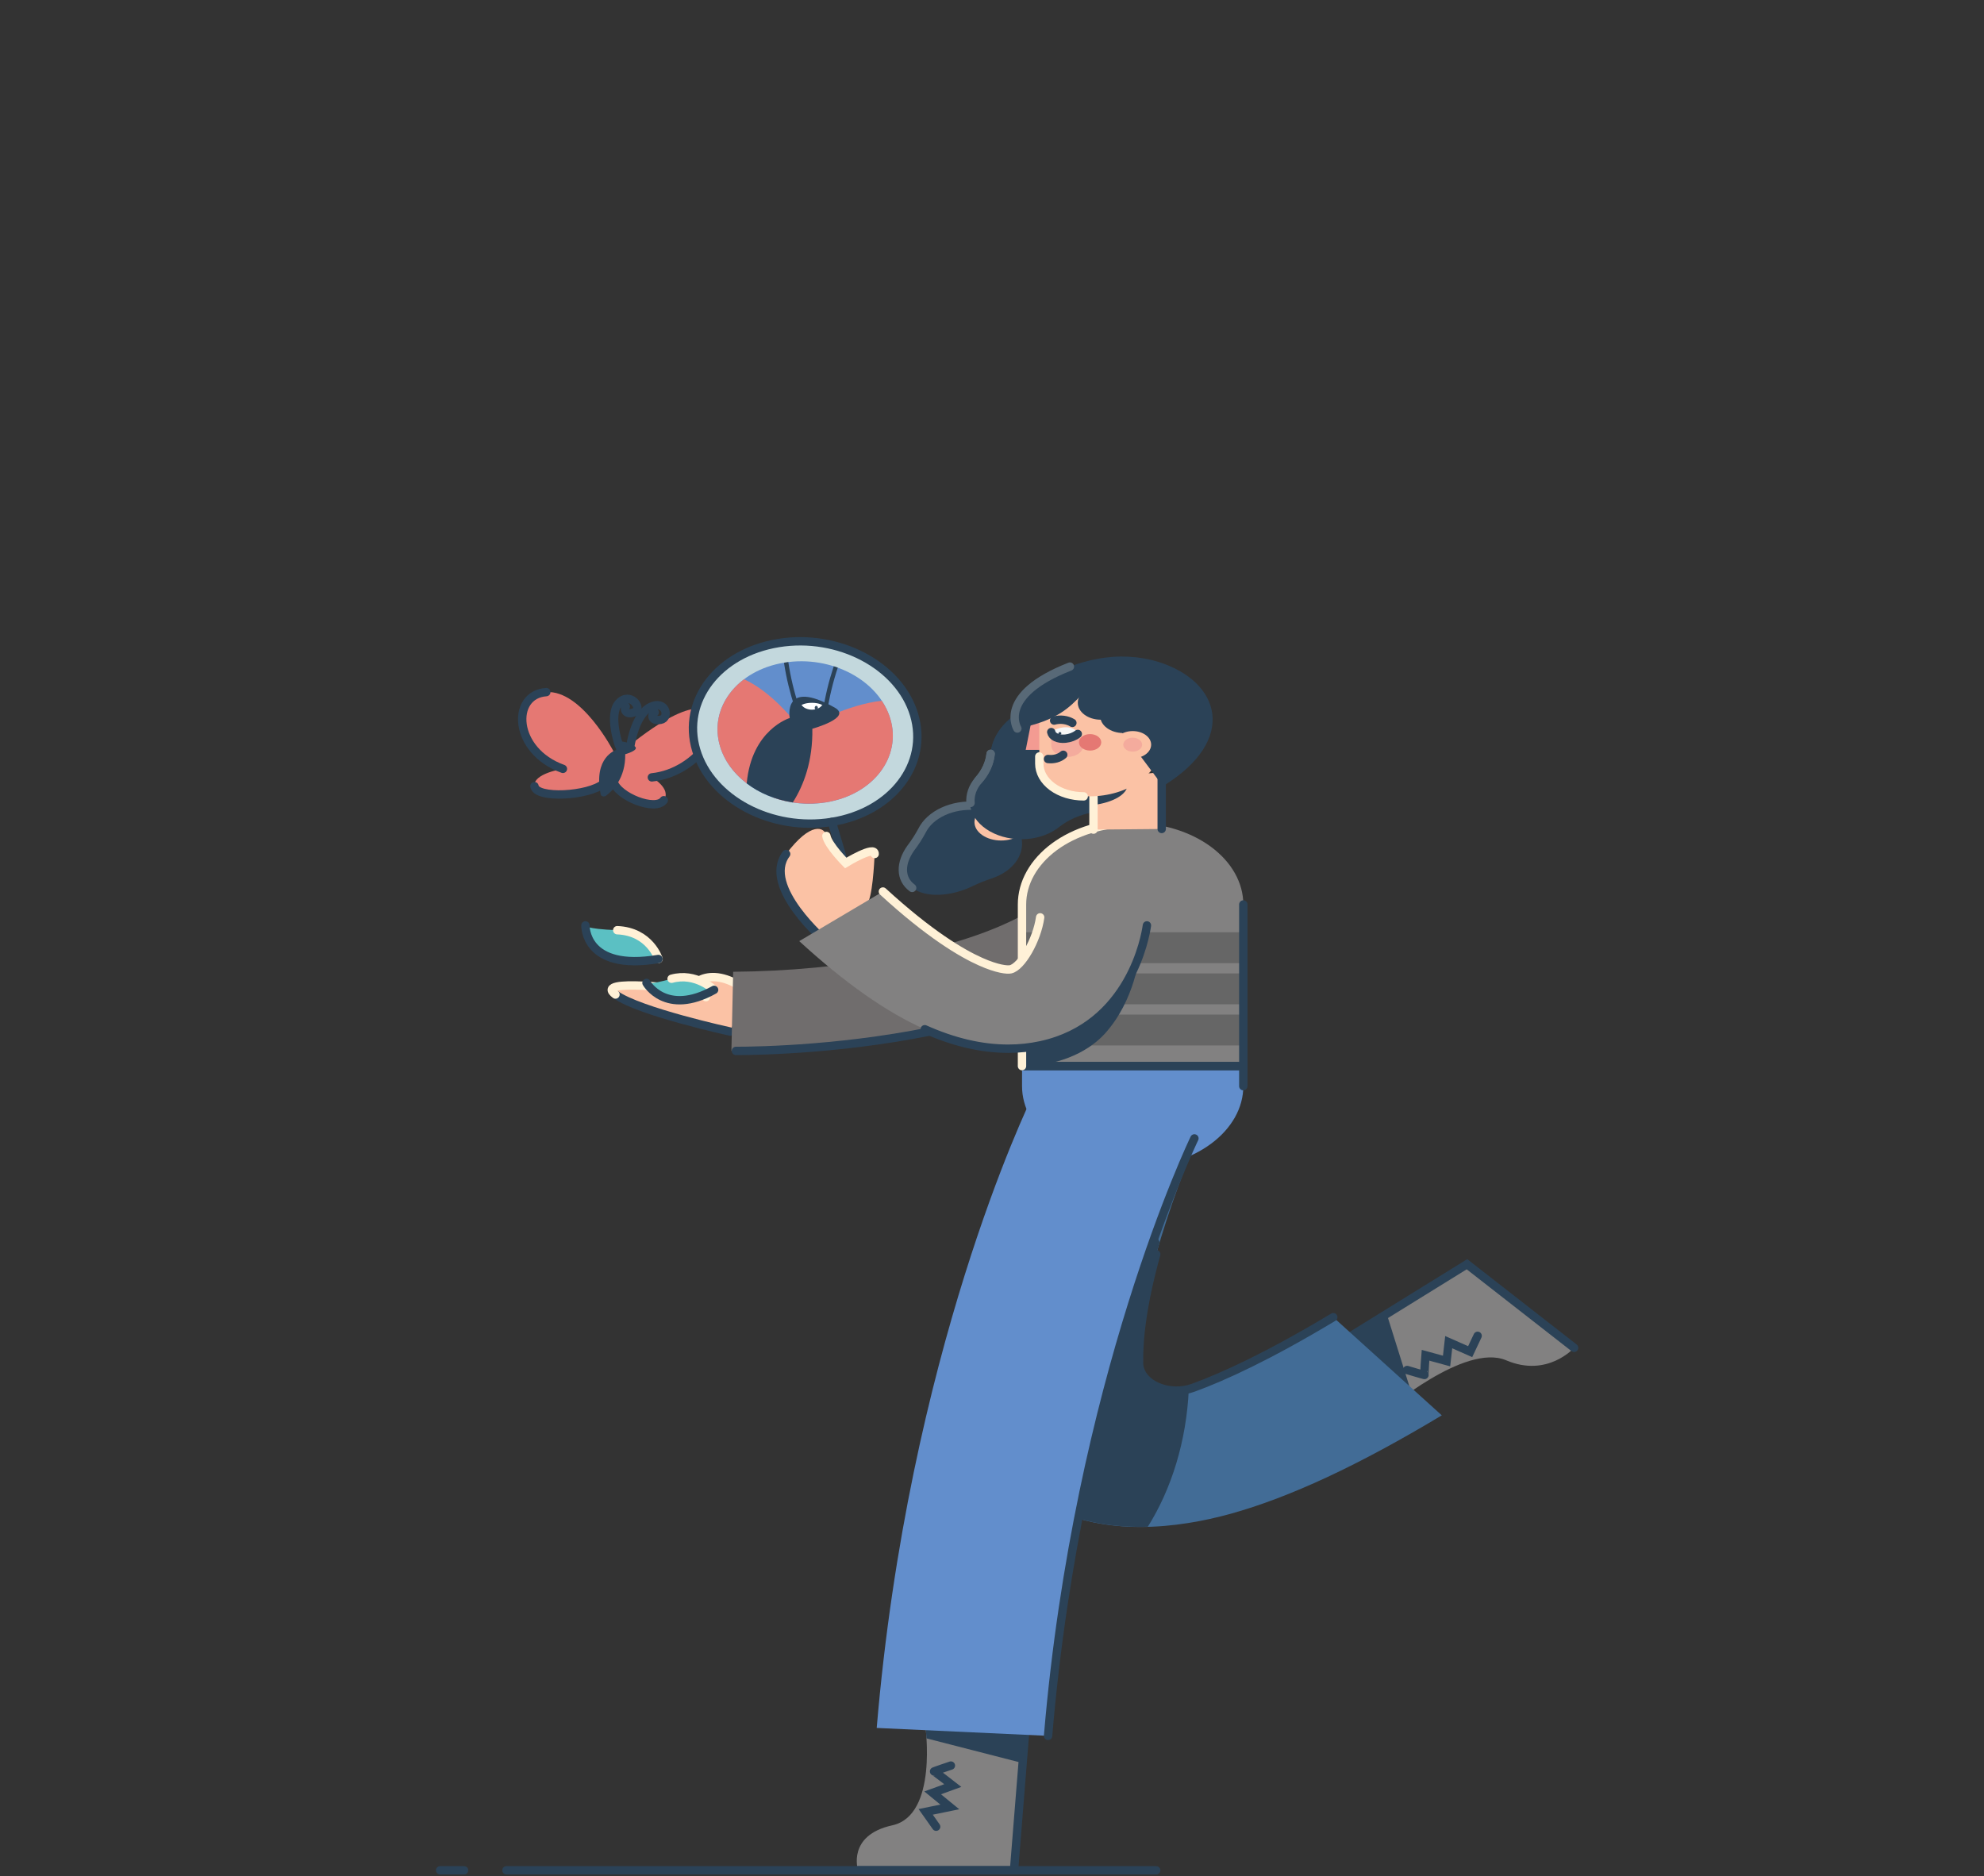 <svg width="92" height="87" viewBox="0 0 92 87" fill="none" xmlns="http://www.w3.org/2000/svg">
<rect x="0" y="0" width="92" height="87" fill="#333333" stroke="none"/>
<path d="M64.238 65.439C64.238 65.439 67.926 62.262 69.843 63.081C71.76 63.899 72.992 62.502 72.992 62.502L68.025 58.626C67.141 59.174 60.712 63.15 60.712 63.15L64.238 65.439Z" fill="#828181"/>
<path d="M72.992 62.502L68.025 58.626C67.141 59.174 60.712 63.15 60.712 63.15" stroke="#2B4257" stroke-width="0.388" stroke-miterlimit="10" stroke-linecap="round"/>
<path d="M65.249 63.53C65.249 63.53 66.085 63.781 66.059 63.761C66.033 63.741 66.103 62.847 66.103 62.847L67.079 63.114L67.178 62.24L68.173 62.68L68.519 61.946" stroke="#2B4257" stroke-width="0.388" stroke-miterlimit="10" stroke-linecap="round"/>
<path d="M65.087 64.775C65.194 64.696 65.309 64.614 65.431 64.529L64.303 60.929L62.494 62.046L65.087 64.775Z" fill="#2B4257"/>
<path d="M52.886 70.809C51.438 70.809 49.934 70.555 48.554 69.845C46.318 68.693 45.082 66.689 44.881 63.895C44.758 62.184 45.012 60.084 45.636 57.657C46.651 53.705 48.307 50.154 48.376 50.004L55.902 51.922C54.978 53.968 54.214 56.051 53.612 58.161C52.972 60.472 52.791 62.112 52.816 63.225C52.82 63.442 52.898 63.654 53.044 63.843C53.19 64.031 53.398 64.189 53.649 64.302C53.9 64.415 54.186 64.479 54.479 64.488C54.773 64.497 55.065 64.451 55.328 64.355C56.742 63.841 58.841 62.877 61.825 61.083L66.857 65.633C63.012 67.945 59.803 69.44 57.047 70.203C55.86 70.53 54.404 70.809 52.886 70.809ZM55.902 51.919L52.144 50.96L55.907 51.914L55.902 51.919Z" fill="#426C96"/>
<path d="M52.819 63.224C52.795 62.113 52.976 60.472 53.615 58.16C53.667 57.973 53.721 57.786 53.776 57.602C52.353 54.729 49.958 52.819 47.229 52.74C46.706 54.097 46.103 55.832 45.636 57.652C45.012 60.082 44.758 62.182 44.881 63.89C45.08 66.687 46.318 68.688 48.554 69.84C49.934 70.55 51.441 70.805 52.886 70.805C52.999 70.805 53.113 70.805 53.225 70.8C54.32 69.054 55.017 66.84 55.127 64.414C54.868 64.481 54.59 64.501 54.318 64.474C54.045 64.446 53.786 64.371 53.56 64.254C53.335 64.138 53.15 63.984 53.022 63.805C52.893 63.626 52.823 63.427 52.819 63.224Z" fill="#2B4257"/>
<path d="M53.616 58.161C52.975 60.472 52.794 62.112 52.819 63.225C52.824 63.441 52.902 63.654 53.048 63.842C53.193 64.03 53.401 64.187 53.651 64.3C53.902 64.413 54.187 64.477 54.481 64.486C54.774 64.496 55.066 64.45 55.328 64.354C56.742 63.84 58.841 62.876 61.825 61.082" stroke="#2B4257" stroke-width="0.388" stroke-miterlimit="10" stroke-linecap="round"/>
<path d="M28.442 34.829C28.442 34.829 26.974 31.985 25.332 32.095C23.689 32.205 23.789 34.828 26.103 35.655C26.103 35.655 24.71 35.864 24.784 36.456C24.859 37.048 27.297 36.921 27.994 36.334" fill="#E57873"/>
<path d="M24.784 36.456C24.858 37.049 27.297 36.92 27.993 36.333" stroke="#2B4257" stroke-width="0.388" stroke-miterlimit="10" stroke-linecap="round"/>
<path d="M32.729 32.919C31.558 32.428 28.741 34.948 28.741 34.948L28.442 36.235C28.641 36.946 30.403 37.642 30.78 37.108C31.157 36.574 30.226 36.049 30.226 36.049C32.405 35.829 33.899 33.41 32.729 32.919Z" fill="#E57873"/>
<path d="M30.227 36.049C32.407 35.829 33.9 33.407 32.73 32.919" stroke="#2B4257" stroke-width="0.388" stroke-miterlimit="10" stroke-linecap="round"/>
<path d="M28.442 36.235C28.641 36.946 30.403 37.643 30.78 37.108" stroke="#2B4257" stroke-width="0.388" stroke-miterlimit="10" stroke-linecap="round"/>
<path d="M28.574 34.779C28.574 34.779 27.497 35.099 27.857 36.844C27.86 36.863 27.871 36.881 27.888 36.896C27.905 36.911 27.927 36.922 27.952 36.929C27.977 36.935 28.004 36.935 28.03 36.931C28.055 36.926 28.079 36.916 28.097 36.903C28.418 36.665 29.011 36.075 28.993 34.975C28.993 34.975 29.727 34.772 29.404 34.59C28.441 34.049 28.574 34.779 28.574 34.779Z" fill="#2B4257"/>
<path d="M25.332 32.095C23.689 32.205 23.789 34.828 26.103 35.654" stroke="#2B4257" stroke-width="0.388" stroke-miterlimit="10" stroke-linecap="round"/>
<path d="M38.574 38.114C41.364 37.662 43.072 35.438 42.389 33.147C41.706 30.857 38.889 29.367 36.099 29.82C33.308 30.273 31.6 32.497 32.284 34.787C32.967 37.078 35.783 38.567 38.574 38.114Z" fill="#C3D8DD"/>
<path d="M38.302 37.208C40.483 36.854 41.817 35.117 41.283 33.327C40.749 31.538 38.549 30.374 36.369 30.728C34.189 31.082 32.854 32.819 33.388 34.608C33.922 36.398 36.122 37.562 38.302 37.208Z" fill="#628ECC"/>
<path d="M35.843 36.978C36.605 37.258 37.473 37.338 38.305 37.206C40.485 36.852 41.819 35.115 41.285 33.326C41.198 33.038 41.064 32.759 40.887 32.495C39.294 32.675 37.646 33.596 37.646 33.596L35.843 36.978Z" fill="#E57873"/>
<path d="M34.503 31.499C33.508 32.252 33.034 33.419 33.389 34.609C33.577 35.252 34.002 35.844 34.618 36.321L36.775 33.377C36.775 33.377 35.756 32.072 34.503 31.499Z" fill="#E57873"/>
<path d="M38.574 38.114C41.364 37.662 43.072 35.438 42.389 33.147C41.706 30.857 38.889 29.367 36.099 29.82C33.308 30.273 31.6 32.497 32.284 34.787C32.967 37.078 35.783 38.567 38.574 38.114Z" stroke="#2B4257" stroke-width="0.388" stroke-miterlimit="10" stroke-linecap="round"/>
<path d="M38.574 38.114L40.349 44.059" stroke="#2B4257" stroke-width="0.388" stroke-miterlimit="10" stroke-linecap="round"/>
<path d="M28.54 46.119C27.445 45.322 31.939 45.899 31.939 45.899C31.939 45.899 32.706 44.556 34.64 45.925L33.861 47.838C33.861 47.838 29.638 46.916 28.54 46.119Z" fill="#FBC2A5"/>
<path d="M33.86 47.836C33.86 47.836 29.637 46.916 28.538 46.119" stroke="#2B4257" stroke-width="0.388" stroke-miterlimit="10" stroke-linecap="round"/>
<path d="M28.54 46.119C27.445 45.322 31.939 45.899 31.939 45.899C31.939 45.899 32.706 44.556 34.64 45.925" stroke="#FFF1D7" stroke-width="0.388" stroke-miterlimit="10" stroke-linecap="round"/>
<path d="M31.547 45.851C31.547 45.851 32.533 45.944 32.735 46.24" stroke="#FFF1D7" stroke-width="0.388" stroke-miterlimit="10" stroke-linecap="round"/>
<path d="M38.321 43.691C38.321 43.691 35.31 41.13 36.455 39.603C37.599 38.077 38.246 38.339 38.321 38.767C38.395 39.196 39.216 40.021 39.216 40.021C39.216 40.021 40.585 39.185 40.56 39.603C40.535 40.021 40.461 41.68 40.187 41.943C39.913 42.206 41.863 43.067 41.863 43.067" fill="#FBC2A5"/>
<path d="M38.32 38.765C38.395 39.194 39.216 40.019 39.216 40.019C39.216 40.019 40.584 39.182 40.559 39.601" stroke="#FFF1D7" stroke-width="0.388" stroke-miterlimit="10" stroke-linecap="round"/>
<path d="M38.321 43.69C38.321 43.69 35.31 41.129 36.455 39.602" stroke="#2B4257" stroke-width="0.388" stroke-miterlimit="10" stroke-linecap="round"/>
<path d="M42.906 80.02C42.906 80.02 43.503 84.18 41.38 84.644C39.257 85.109 39.788 86.73 39.788 86.73H47.02C47.086 85.879 47.584 79.703 47.584 79.703L42.906 80.02Z" fill="#828181"/>
<path d="M42.962 80.613L47.418 81.758C47.512 80.6 47.583 79.703 47.583 79.703L42.906 80.02C42.906 80.02 42.94 80.252 42.962 80.613Z" fill="#2B4257"/>
<path d="M39.789 86.73H47.021C47.087 85.879 47.585 79.703 47.585 79.703" stroke="#2B4257" stroke-width="0.388" stroke-miterlimit="10" stroke-linecap="round"/>
<path d="M44.094 81.874C44.094 81.874 43.273 82.149 43.311 82.149C43.349 82.149 44.182 82.801 44.182 82.801L43.248 83.14L44.044 83.792L42.925 84.021L43.41 84.709" stroke="#2B4257" stroke-width="0.388" stroke-miterlimit="10" stroke-linecap="round"/>
<path d="M47.376 38.912C47.314 38.517 47.073 38.15 46.693 37.869C46.312 37.588 45.813 37.411 45.278 37.365C44.743 37.319 44.203 37.408 43.745 37.618C43.287 37.827 42.939 38.144 42.756 38.518C42.608 38.795 42.435 39.065 42.237 39.325C41.739 40.019 41.725 40.753 42.298 41.175C42.941 41.65 44.115 41.583 45.148 41.07C45.419 40.941 45.704 40.827 46 40.731C46.462 40.575 46.844 40.315 47.092 39.988C47.34 39.661 47.439 39.284 47.376 38.912Z" fill="#2B4257"/>
<path d="M45.245 37.37C44.716 37.33 44.184 37.421 43.734 37.629C43.283 37.837 42.939 38.149 42.756 38.517C42.608 38.794 42.435 39.064 42.237 39.324C41.739 40.018 41.725 40.752 42.298 41.175" stroke="#586977" stroke-width="0.388" stroke-miterlimit="10" stroke-linecap="round"/>
<path d="M46.425 38.977C47.108 38.977 47.663 38.595 47.663 38.124C47.663 37.653 47.108 37.271 46.425 37.271C45.741 37.271 45.187 37.653 45.187 38.124C45.187 38.595 45.741 38.977 46.425 38.977Z" fill="#FBC2A5"/>
<path d="M34.127 48.733C34.021 48.733 33.95 48.733 33.916 48.733L33.998 45.063C36.549 45.046 39.089 44.804 41.562 44.342C46.34 43.426 49.334 41.831 50.455 39.604L55.12 40.881C51.296 48.469 36.186 48.733 34.127 48.733Z" fill="#706D6D"/>
<path d="M55.116 40.881C51.297 48.469 36.187 48.734 34.125 48.734" stroke="#2B4257" stroke-width="0.388" stroke-miterlimit="10" stroke-linecap="round"/>
<path d="M53.224 35.106C53.224 34.425 52.874 33.769 52.243 33.27C51.613 32.772 50.749 32.469 49.828 32.422C48.906 32.376 47.994 32.589 47.277 33.019C46.56 33.449 46.092 34.064 45.966 34.739C45.953 34.812 45.944 34.886 45.938 34.953C45.892 35.393 45.696 35.818 45.366 36.186C45.033 36.558 44.904 37.009 45.004 37.448C45.104 37.888 45.427 38.283 45.906 38.554C46.386 38.825 46.987 38.952 47.589 38.91C48.19 38.867 48.748 38.657 49.148 38.324C49.551 38.015 50.059 37.793 50.619 37.679C51.371 37.514 52.03 37.174 52.499 36.711C52.969 36.247 53.223 35.684 53.224 35.106Z" fill="#2B4257"/>
<path d="M49.414 32.421C48.563 32.451 47.752 32.699 47.122 33.123C46.492 33.547 46.083 34.12 45.964 34.743C45.951 34.816 45.942 34.89 45.936 34.957C45.89 35.397 45.693 35.821 45.364 36.189" fill="#2B4257"/>
<path d="M45.938 34.958C45.892 35.398 45.695 35.822 45.365 36.19C45.099 36.502 44.973 36.867 45.004 37.235" stroke="#586977" stroke-width="0.388" stroke-miterlimit="10" stroke-linecap="round"/>
<path d="M45.936 34.958C45.89 35.398 45.693 35.822 45.364 36.19" stroke="#586977" stroke-width="0.388" stroke-miterlimit="10" stroke-linecap="round"/>
<path d="M52.524 54.15C51.85 54.15 51.182 54.053 50.559 53.862C49.937 53.672 49.371 53.393 48.894 53.041C48.418 52.69 48.04 52.272 47.782 51.813C47.525 51.353 47.392 50.861 47.393 50.364V49.435H57.654V50.364C57.655 50.861 57.523 51.353 57.265 51.813C57.007 52.272 56.63 52.69 56.153 53.041C55.677 53.393 55.111 53.672 54.488 53.862C53.865 54.053 53.198 54.15 52.524 54.15Z" fill="#628ECC"/>
<path d="M57.654 49.438H47.393V41.943C47.393 40.939 47.934 39.977 48.896 39.267C49.858 38.558 51.163 38.159 52.524 38.159C53.884 38.159 55.189 38.558 56.152 39.267C57.114 39.977 57.654 40.939 57.654 41.943V49.438Z" fill="#828181"/>
<path d="M57.653 43.232H47.391V44.663H57.653V43.232Z" fill="#666666"/>
<path d="M57.653 45.141H47.391V46.572H57.653V45.141Z" fill="#666666"/>
<path d="M57.653 47.049H47.391V48.48H57.653V47.049Z" fill="#666666"/>
<path d="M57.653 50.368V49.438H47.391" stroke="#2B4257" stroke-width="0.388" stroke-miterlimit="10" stroke-linecap="round"/>
<path d="M57.653 41.943V49.438H47.391" stroke="#2B4257" stroke-width="0.388" stroke-miterlimit="10" stroke-linecap="round"/>
<path d="M52.845 44.239L47.391 46.828V49.438C48.142 49.439 48.882 49.306 49.548 49.048C50.213 48.791 50.783 48.418 51.208 47.961C52.652 46.392 52.845 44.239 52.845 44.239Z" fill="#2B4257"/>
<path d="M47.391 49.437V41.943C47.391 41.446 47.523 40.954 47.781 40.495C48.039 40.036 48.417 39.619 48.893 39.267C49.37 38.916 49.935 38.637 50.558 38.447C51.18 38.257 51.847 38.159 52.521 38.159" stroke="#FFF1D7" stroke-width="0.388" stroke-miterlimit="10" stroke-linecap="round"/>
<path d="M53.87 38.442L50.706 38.471V36.072L53.87 35.811V38.442Z" fill="#FBC2A5"/>
<path d="M53.869 35.811V38.442" stroke="#2B4257" stroke-width="0.388" stroke-miterlimit="10" stroke-linecap="round"/>
<path d="M50.706 37.33C51.618 37.215 52.288 36.833 52.288 36.376C52.287 36.263 52.246 36.153 52.17 36.055L50.706 36.069V37.33Z" fill="#2B4257"/>
<path d="M48.192 31.613L48.769 34.968H47.525L48.192 31.613Z" fill="#F39B92"/>
<path d="M48.769 34.967H47.525" stroke="#2B4257" stroke-width="0.388" stroke-miterlimit="10" stroke-linecap="round"/>
<path d="M50.706 38.472V36.072" stroke="#FFF1D7" stroke-width="0.388" stroke-miterlimit="10" stroke-linecap="round"/>
<path d="M50.532 36.928H50.248C49.703 36.928 49.18 36.769 48.795 36.484C48.409 36.2 48.193 35.815 48.193 35.413V31.611H52.97C53.203 31.611 53.427 31.679 53.592 31.801C53.757 31.923 53.85 32.088 53.85 32.26V34.48C53.85 35.129 53.5 35.752 52.878 36.211C52.255 36.67 51.411 36.928 50.531 36.928L50.532 36.928Z" fill="#FBC2A5"/>
<path d="M53.721 30.696C52.823 30.419 51.826 30.37 50.886 30.556H50.875C50.436 30.637 50.013 30.757 49.613 30.912C46.214 32.241 47.176 33.784 47.176 33.784C49.067 33.417 49.615 32.768 50.176 32.204L52.167 34.103L53.927 36.455C57.43 34.308 56.595 31.595 53.721 30.696Z" fill="#2B4257"/>
<path d="M49.613 30.912C46.214 32.241 47.176 33.784 47.176 33.784" stroke="#586977" stroke-width="0.388" stroke-miterlimit="10" stroke-linecap="round"/>
<path d="M51.045 33.375C51.634 33.375 52.112 33.023 52.112 32.588C52.112 32.154 51.634 31.801 51.045 31.801C50.456 31.801 49.978 32.154 49.978 32.588C49.978 33.023 50.456 33.375 51.045 33.375Z" fill="#2B4257"/>
<path d="M52.085 33.992C52.674 33.992 53.152 33.639 53.152 33.205C53.152 32.77 52.674 32.418 52.085 32.418C51.496 32.418 51.018 32.77 51.018 33.205C51.018 33.639 51.496 33.992 52.085 33.992Z" fill="#2B4257"/>
<path d="M48.193 35.08V35.412C48.193 35.611 48.246 35.809 48.349 35.993C48.453 36.178 48.604 36.345 48.795 36.486C48.987 36.627 49.214 36.739 49.464 36.815C49.714 36.891 49.982 36.93 50.252 36.93" stroke="#FFF1D7" stroke-width="0.388" stroke-miterlimit="10" stroke-linecap="round"/>
<path d="M49.974 34.148C49.954 34.136 49.936 34.122 49.92 34.107C49.896 34.086 49.865 34.069 49.831 34.058C49.796 34.047 49.759 34.041 49.721 34.043H48.747V34.552C48.747 34.698 48.825 34.838 48.965 34.941C49.105 35.044 49.295 35.102 49.493 35.102C49.591 35.102 49.688 35.088 49.779 35.061C49.87 35.033 49.952 34.993 50.022 34.941C50.091 34.89 50.146 34.83 50.184 34.763C50.221 34.696 50.241 34.624 50.241 34.552C50.241 34.474 50.217 34.397 50.171 34.327C50.125 34.257 50.057 34.195 49.974 34.148Z" fill="#F4AB9D"/>
<path d="M48.747 33.949C48.789 34.155 49.056 34.287 49.403 34.254C49.623 34.231 49.825 34.153 49.978 34.034C49.935 33.828 49.668 33.696 49.322 33.729C49.102 33.751 48.899 33.829 48.747 33.949Z" fill="#F7F7F7"/>
<path d="M48.747 33.949C48.789 34.155 49.056 34.287 49.403 34.254C49.623 34.231 49.825 34.153 49.978 34.034" stroke="#2B4257" stroke-width="0.388" stroke-miterlimit="10" stroke-linecap="round"/>
<path d="M49.213 34.022C49.223 33.988 49.202 33.956 49.165 33.95C49.129 33.944 49.091 33.967 49.081 34.001C49.071 34.035 49.093 34.068 49.129 34.073C49.166 34.079 49.203 34.056 49.213 34.022Z" fill="#2B4257"/>
<path d="M50.548 34.806C50.834 34.806 51.066 34.635 51.066 34.424C51.066 34.213 50.834 34.042 50.548 34.042C50.263 34.042 50.031 34.213 50.031 34.424C50.031 34.635 50.263 34.806 50.548 34.806Z" fill="#E57873"/>
<path d="M48.881 33.414C49.022 33.375 49.175 33.365 49.324 33.384C49.472 33.403 49.611 33.45 49.727 33.522" stroke="#2B4257" stroke-width="0.388" stroke-miterlimit="10" stroke-linecap="round"/>
<path d="M49.304 35.001C49.22 35.076 49.11 35.134 48.986 35.169C48.863 35.203 48.729 35.213 48.598 35.197" stroke="#2B4257" stroke-width="0.388" stroke-miterlimit="10" stroke-linecap="round"/>
<path d="M52.525 35.163C52.997 35.163 53.38 34.881 53.38 34.532C53.38 34.184 52.997 33.902 52.525 33.902C52.052 33.902 51.67 34.184 51.67 34.532C51.67 34.881 52.052 35.163 52.525 35.163Z" fill="#FBC2A5"/>
<path d="M52.524 34.855C52.766 34.855 52.962 34.711 52.962 34.532C52.962 34.354 52.766 34.209 52.524 34.209C52.282 34.209 52.087 34.354 52.087 34.532C52.087 34.711 52.282 34.855 52.524 34.855Z" fill="#F4AB9D"/>
<path d="M53.615 86.731H23.485" stroke="#2B4257" stroke-width="0.388" stroke-miterlimit="10" stroke-linecap="round"/>
<path d="M21.521 86.731H20.409" stroke="#2B4257" stroke-width="0.388" stroke-miterlimit="10" stroke-linecap="round"/>
<path d="M46.746 48.631C45.517 48.631 44.222 48.33 42.88 47.728C41.088 46.928 39.189 45.591 37.062 43.643L40.944 41.342C43.103 43.323 44.596 44.204 45.468 44.592C46.254 44.944 46.714 44.982 46.862 44.95C47.373 44.839 48.093 43.577 48.236 42.54L53.187 42.913C53.121 43.386 52.426 47.562 48.276 48.469C47.779 48.577 47.264 48.632 46.746 48.631Z" fill="#828181"/>
<path d="M40.941 41.342C43.101 43.323 44.594 44.204 45.466 44.592C46.251 44.944 46.712 44.982 46.859 44.95C47.371 44.839 48.09 43.577 48.233 42.54" stroke="#FFF1D7" stroke-width="0.388" stroke-miterlimit="10" stroke-linecap="round"/>
<path d="M53.184 42.913C53.118 43.387 52.423 47.562 48.273 48.469C47.778 48.577 47.264 48.632 46.748 48.631C45.519 48.631 44.224 48.33 42.882 47.728" stroke="#2B4257" stroke-width="0.388" stroke-miterlimit="10" stroke-linecap="round"/>
<path d="M48.601 80.496L40.654 80.129C42.12 62.735 47.663 51.271 47.898 50.792L55.386 52.79L51.645 51.794L55.39 52.79C55.333 52.901 49.99 64.003 48.601 80.496Z" fill="#628ECC"/>
<path d="M55.386 52.791C55.333 52.901 49.99 64.003 48.6 80.497" stroke="#2B4257" stroke-width="0.388" stroke-miterlimit="10" stroke-linecap="round"/>
<path d="M30.536 44.47C30.536 44.47 30.138 43.197 28.62 43.136C27.103 43.075 27.148 42.916 27.148 42.916C27.148 42.916 27.079 45.056 30.536 44.47Z" fill="#5BC0C3"/>
<path d="M30.538 44.47C30.538 44.47 30.14 43.197 28.622 43.136" stroke="#FFF1D7" stroke-width="0.388" stroke-miterlimit="10" stroke-linecap="round"/>
<path d="M27.148 42.913C27.148 42.913 27.079 45.056 30.532 44.471" stroke="#2B4257" stroke-width="0.388" stroke-miterlimit="10" stroke-linecap="round"/>
<path d="M33.115 45.902C33.115 45.902 32.269 45.074 31.142 45.388C30.015 45.702 29.978 45.577 29.978 45.577C29.978 45.577 30.866 47.149 33.115 45.902Z" fill="#5BC0C3"/>
<path d="M33.115 45.902C33.115 45.902 32.269 45.074 31.142 45.388" stroke="#FFF1D7" stroke-width="0.388" stroke-miterlimit="10" stroke-linecap="round"/>
<path d="M29.978 45.58C29.978 45.58 30.866 47.15 33.115 45.902" stroke="#2B4257" stroke-width="0.388" stroke-miterlimit="10" stroke-linecap="round"/>
<path d="M28.705 34.574C28.705 34.574 28.194 33.131 28.705 32.593C29.217 32.054 29.818 32.838 29.434 33.017C29.05 33.196 28.906 32.904 29.017 32.762" stroke="#2B4257" stroke-width="0.388" stroke-miterlimit="10" stroke-linecap="round"/>
<path d="M29.221 34.65C29.221 34.65 29.42 33.166 30.148 32.792C30.877 32.419 31.078 33.306 30.634 33.379C30.19 33.453 30.191 33.138 30.361 33.034" stroke="#2B4257" stroke-width="0.388" stroke-miterlimit="10" stroke-linecap="round"/>
<path d="M34.626 36.327C35.202 36.773 35.946 37.082 36.763 37.212C37.279 36.399 37.694 35.28 37.669 33.794C37.669 33.794 39.53 33.281 38.711 32.816C36.28 31.442 36.621 33.297 36.621 33.297C36.621 33.297 34.853 33.822 34.626 36.327Z" fill="#2B4257"/>
<path d="M36.362 30.781C36.467 31.459 36.63 32.131 36.852 32.794C36.857 32.81 36.87 32.824 36.888 32.834C36.907 32.844 36.929 32.849 36.951 32.849C36.959 32.849 36.968 32.849 36.976 32.849C36.989 32.846 37.001 32.842 37.011 32.836C37.022 32.831 37.031 32.823 37.037 32.815C37.044 32.807 37.048 32.797 37.05 32.788C37.052 32.778 37.051 32.769 37.048 32.759C36.822 32.083 36.658 31.396 36.556 30.704C36.494 30.712 36.434 30.72 36.372 30.73H36.358C36.357 30.747 36.359 30.765 36.362 30.781Z" fill="#2B4257"/>
<path d="M38.36 32.976C38.465 32.297 38.628 31.623 38.849 30.96C38.787 30.938 38.726 30.917 38.663 30.897C38.658 30.914 38.651 30.931 38.645 30.948C38.426 31.611 38.264 32.284 38.162 32.962C38.16 32.981 38.168 33.001 38.185 33.016C38.201 33.031 38.226 33.04 38.252 33.042H38.262C38.286 33.042 38.31 33.035 38.328 33.023C38.346 33.011 38.358 32.994 38.36 32.976Z" fill="#2B4257"/>
<path d="M37.649 33.106C37.981 33.106 38.25 32.991 38.25 32.849C38.25 32.706 37.981 32.591 37.649 32.591C37.317 32.591 37.048 32.706 37.048 32.849C37.048 32.991 37.317 33.106 37.649 33.106Z" fill="white"/>
<path d="M37.048 32.849C37.109 32.926 37.197 32.991 37.303 33.035C37.408 33.08 37.528 33.104 37.65 33.104C37.771 33.104 37.891 33.08 37.996 33.035C38.102 32.991 38.19 32.926 38.251 32.849" stroke="#2B4257" stroke-width="0.388" stroke-miterlimit="10" stroke-linecap="round"/>
<path d="M37.852 32.919C37.893 32.919 37.926 32.877 37.926 32.825C37.926 32.773 37.893 32.731 37.852 32.731C37.812 32.731 37.779 32.773 37.779 32.825C37.779 32.877 37.812 32.919 37.852 32.919Z" fill="#354B5F"/>
</svg>
